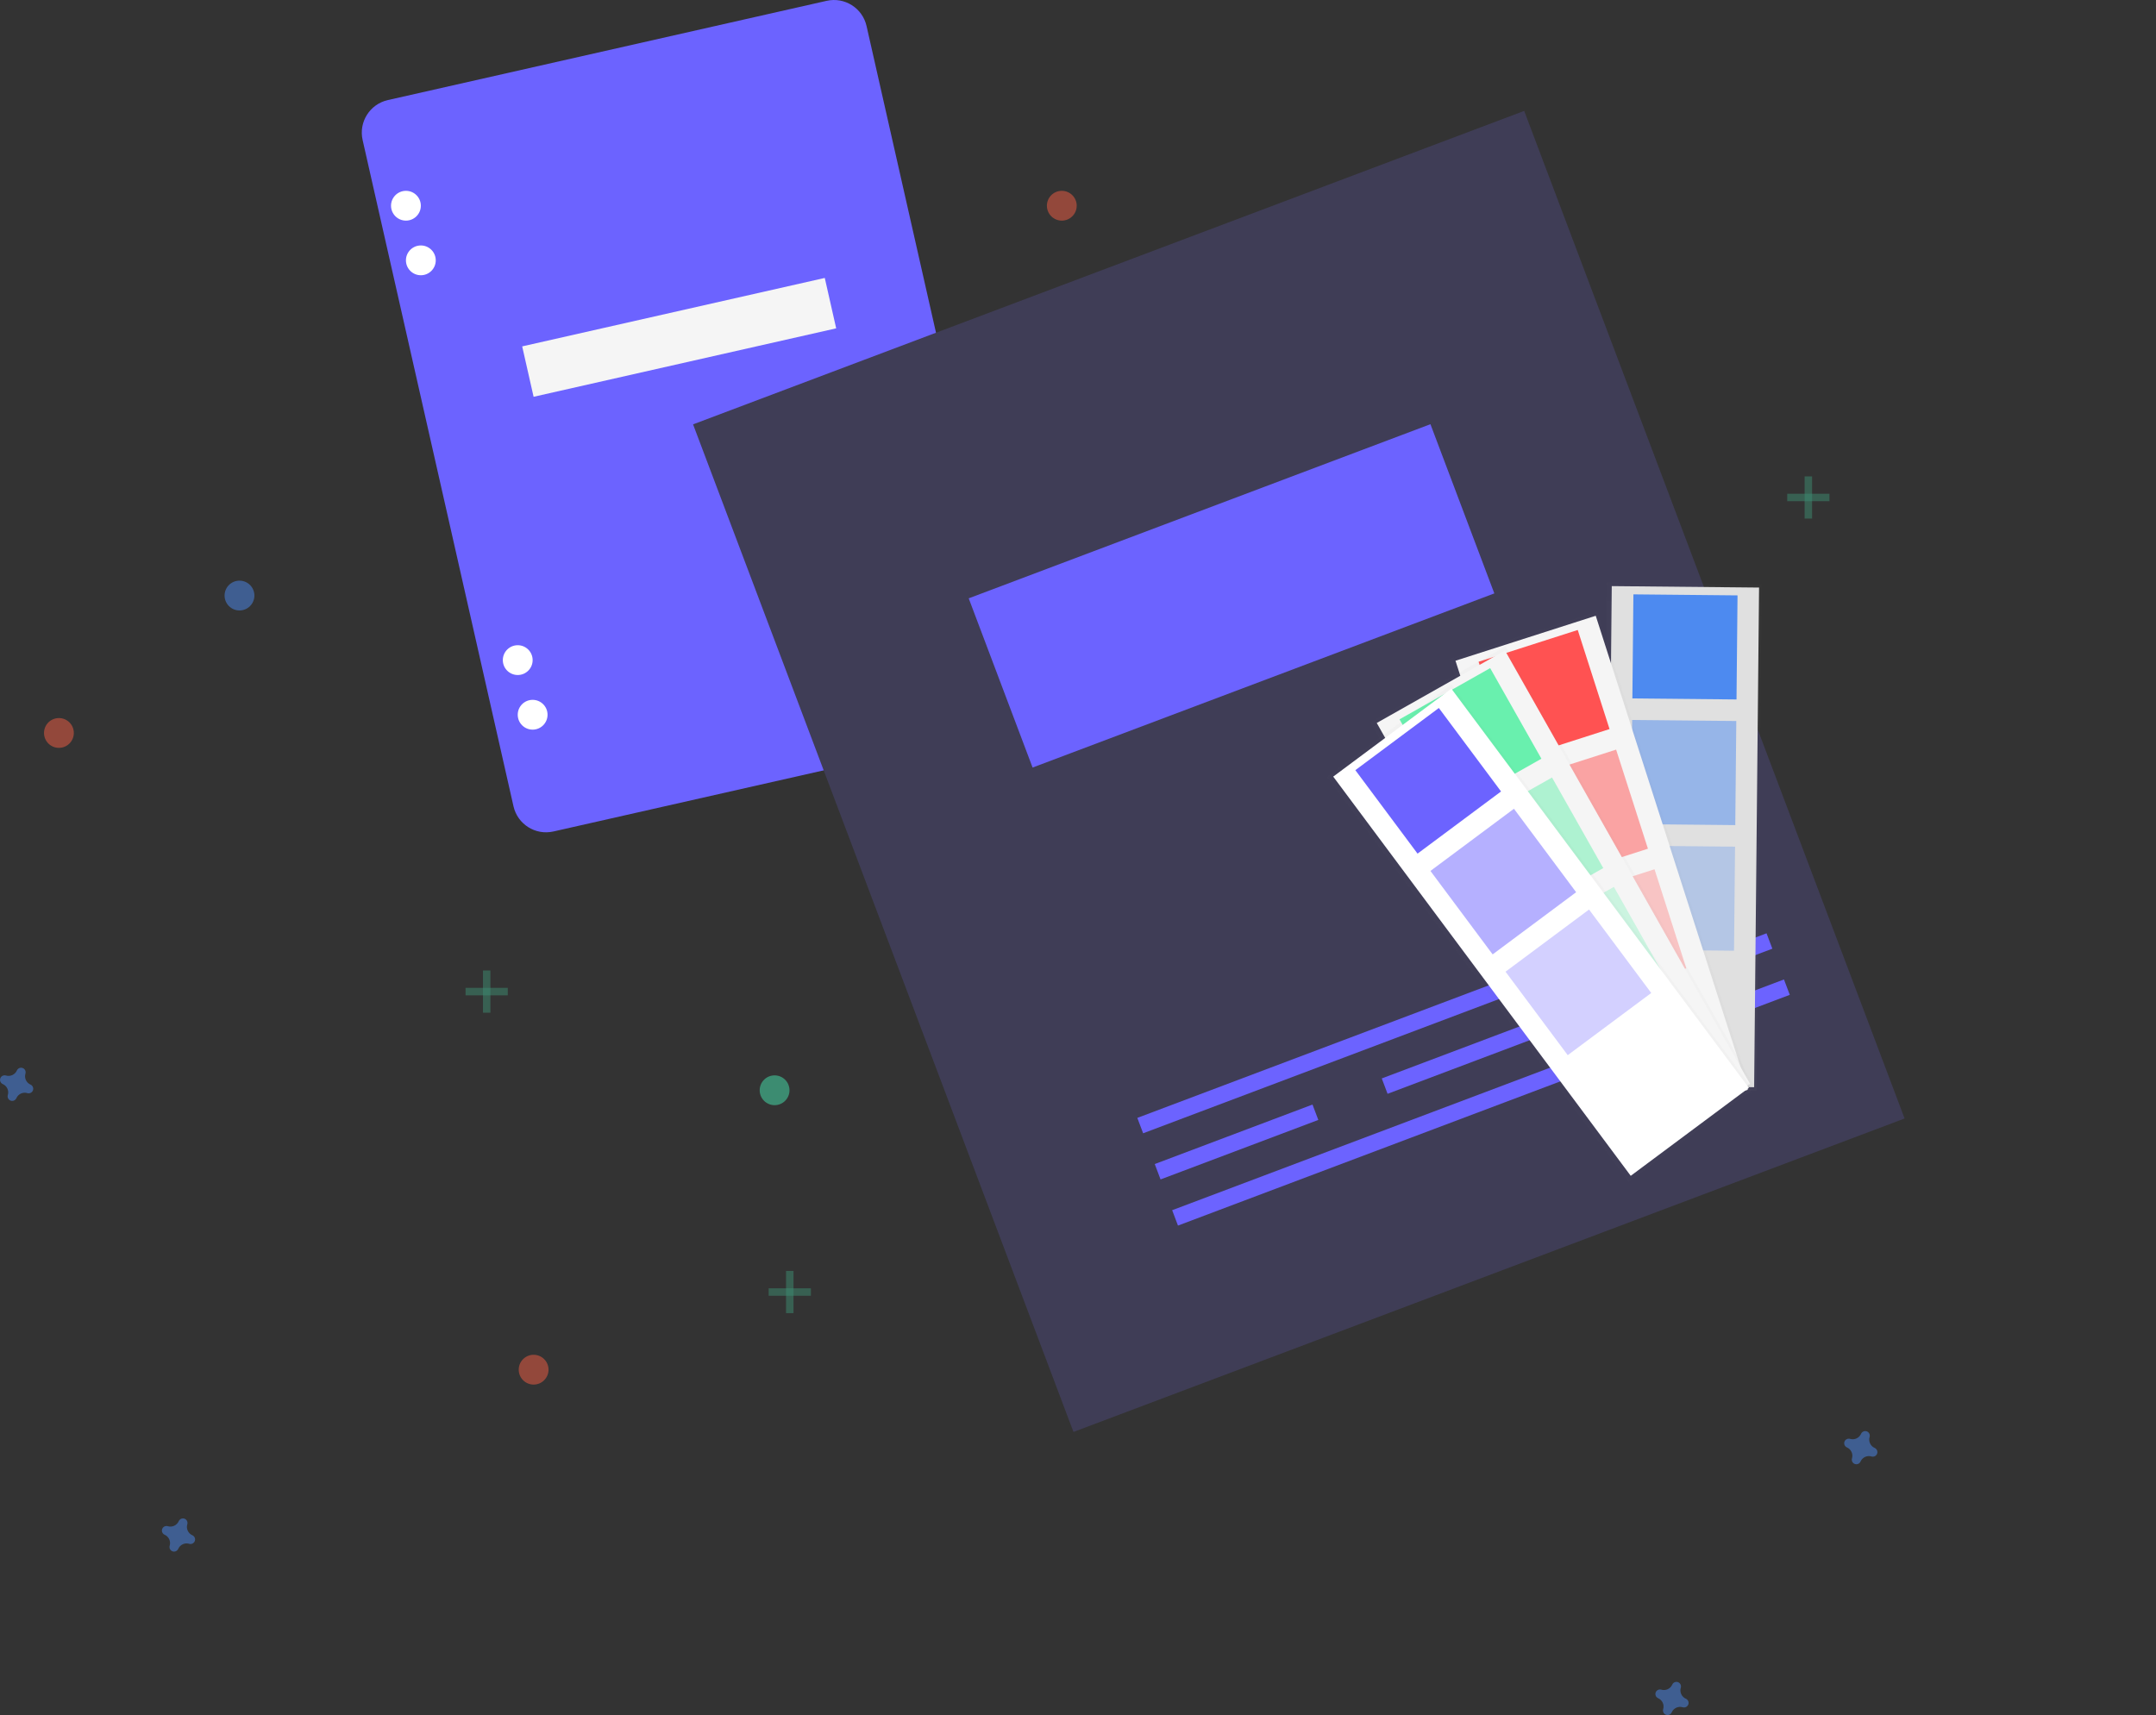 <svg width="1375" height="1094" viewBox="0 0 1375 1094" fill="none" xmlns="http://www.w3.org/2000/svg">
<rect x="0" y="0" width="1375" height="1094" fill="#333333" stroke="none"/>
<g clip-path="url(#clip0)">
<path d="M527.183 0.529L247.323 63.844C235.857 66.438 228.665 77.833 231.26 89.296L327.485 514.321C330.081 525.784 341.48 532.973 352.946 530.379L632.806 467.064C644.272 464.47 651.464 453.075 648.869 441.613L552.644 16.587C550.049 5.124 538.649 -2.065 527.183 0.529Z" fill="#6C63FF"/>
<path d="M258.889 140.729C264.14 140.729 268.396 136.474 268.396 131.226C268.396 125.978 264.14 121.723 258.889 121.723C253.639 121.723 249.383 125.978 249.383 131.226C249.383 136.474 253.639 140.729 258.889 140.729Z" fill="white"/>
<path d="M268.396 175.573C273.646 175.573 277.902 171.319 277.902 166.07C277.902 160.822 273.646 156.567 268.396 156.567C263.145 156.567 258.889 160.822 258.889 166.07C258.889 171.319 263.145 175.573 268.396 175.573Z" fill="white"/>
<path d="M330.187 430.57C335.437 430.57 339.694 426.316 339.694 421.067C339.694 415.819 335.437 411.564 330.187 411.564C324.937 411.564 320.681 415.819 320.681 421.067C320.681 426.316 324.937 430.57 330.187 430.57Z" fill="white"/>
<path d="M339.693 465.415C344.944 465.415 349.2 461.16 349.2 455.912C349.2 450.663 344.944 446.409 339.693 446.409C334.443 446.409 330.187 450.663 330.187 455.912C330.187 461.16 334.443 465.415 339.693 465.415Z" fill="white"/>
<path d="M526.001 177.29L333.028 220.948L340.307 253.099L533.28 209.441L526.001 177.29Z" fill="#F5F5F5"/>
<path d="M972.06 70.742L442.002 270.687L684.614 913.398L1214.67 713.454L972.06 70.742Z" fill="#3F3D56"/>
<path d="M963.366 623.287L725.332 713.076L729.036 722.889L967.07 633.099L963.366 623.287Z" fill="#6C63FF"/>
<path d="M1137.74 624.77L747.556 771.951L751.26 781.763L1141.44 634.582L1137.74 624.77Z" fill="#6C63FF"/>
<path d="M1115.51 565.896L1014.9 603.848L1018.6 613.66L1119.22 575.708L1115.51 565.896Z" fill="#6C63FF"/>
<path d="M837.056 704.561L736.444 742.513L740.148 752.326L840.76 714.374L837.056 704.561Z" fill="#6C63FF"/>
<path d="M981.84 649.947L881.228 687.899L884.932 697.712L985.544 659.759L981.84 649.947Z" fill="#6C63FF"/>
<path d="M1126.62 595.333L1026.01 633.285L1029.72 643.098L1130.33 605.145L1126.62 595.333Z" fill="#6C63FF"/>
<path d="M912.27 270.581L617.795 381.661L658.538 489.597L953.014 378.517L912.27 270.581Z" fill="#6C63FF"/>
<g opacity="0.5">
<path opacity="0.5" d="M1155.66 303.864H1150.91V330.789H1155.66V303.864Z" fill="#47E6B1"/>
<path opacity="0.5" d="M1166.75 319.702V314.95H1139.81V319.702H1166.75Z" fill="#47E6B1"/>
</g>
<g opacity="0.5">
<path opacity="0.5" d="M312.759 619.046H308.006V645.971H312.759V619.046Z" fill="#47E6B1"/>
<path opacity="0.5" d="M323.85 634.885V630.133H296.915V634.885H323.85Z" fill="#47E6B1"/>
</g>
<g opacity="0.5">
<path opacity="0.5" d="M506.055 810.69H501.302V837.615H506.055V810.69Z" fill="#47E6B1"/>
<path opacity="0.5" d="M517.146 826.528V821.776H490.211V826.528H517.146Z" fill="#47E6B1"/>
</g>
<path opacity="0.5" d="M1195.6 923.609C1194.29 923.038 1193.23 922.007 1192.64 920.71C1192.04 919.413 1191.94 917.941 1192.35 916.575C1192.42 916.366 1192.46 916.149 1192.48 915.929V915.929C1192.52 915.304 1192.35 914.682 1192.01 914.157C1191.67 913.632 1191.16 913.231 1190.58 913.014C1189.99 912.797 1189.35 912.775 1188.74 912.952C1188.14 913.129 1187.61 913.495 1187.23 913.995V913.995C1187.11 914.173 1187 914.365 1186.91 914.568C1186.34 915.878 1185.31 916.932 1184.01 917.53C1182.71 918.128 1181.24 918.228 1179.88 917.811C1179.67 917.744 1179.45 917.701 1179.23 917.685V917.685C1178.6 917.647 1177.98 917.811 1177.46 918.154C1176.93 918.497 1176.53 918.999 1176.31 919.588C1176.1 920.176 1176.07 920.818 1176.25 921.42C1176.43 922.022 1176.79 922.55 1177.29 922.928V922.928C1177.47 923.058 1177.67 923.166 1177.87 923.251C1179.18 923.821 1180.23 924.853 1180.83 926.15C1181.43 927.447 1181.53 928.918 1181.11 930.284C1181.04 930.494 1181 930.711 1180.99 930.93V930.93C1180.95 931.556 1181.11 932.177 1181.45 932.702C1181.8 933.228 1182.3 933.628 1182.89 933.845C1183.48 934.062 1184.12 934.084 1184.72 933.907C1185.32 933.731 1185.85 933.365 1186.23 932.864C1186.36 932.687 1186.47 932.494 1186.55 932.291C1187.12 930.982 1188.16 929.928 1189.45 929.33C1190.75 928.732 1192.22 928.632 1193.59 929.048C1193.8 929.116 1194.02 929.158 1194.24 929.175V929.175C1194.86 929.213 1195.48 929.048 1196.01 928.706C1196.53 928.363 1196.94 927.86 1197.15 927.272C1197.37 926.684 1197.39 926.041 1197.21 925.439C1197.04 924.838 1196.67 924.309 1196.17 923.932V923.932C1195.99 923.802 1195.8 923.693 1195.6 923.609V923.609Z" fill="#4D8AF0"/>
<path opacity="0.5" d="M1075.18 1083.58C1073.87 1083.01 1072.82 1081.97 1072.22 1080.68C1071.62 1079.38 1071.52 1077.91 1071.94 1076.54C1072.01 1076.33 1072.05 1076.12 1072.07 1075.9V1075.9C1072.1 1075.27 1071.94 1074.65 1071.6 1074.12C1071.25 1073.6 1070.75 1073.2 1070.16 1072.98C1069.57 1072.76 1068.93 1072.74 1068.33 1072.92C1067.73 1073.1 1067.2 1073.46 1066.82 1073.96V1073.96C1066.69 1074.14 1066.58 1074.33 1066.5 1074.54C1065.93 1075.84 1064.89 1076.9 1063.6 1077.5C1062.3 1078.09 1060.83 1078.19 1059.46 1077.78C1059.25 1077.71 1059.03 1077.67 1058.82 1077.65V1077.65C1058.19 1077.61 1057.57 1077.78 1057.04 1078.12C1056.52 1078.46 1056.12 1078.97 1055.9 1079.55C1055.68 1080.14 1055.66 1080.79 1055.84 1081.39C1056.01 1081.99 1056.38 1082.52 1056.88 1082.89C1057.06 1083.02 1057.25 1083.13 1057.45 1083.22C1058.76 1083.79 1059.82 1084.82 1060.42 1086.12C1061.01 1087.41 1061.11 1088.89 1060.7 1090.25C1060.63 1090.46 1060.59 1090.68 1060.57 1090.9C1060.53 1091.52 1060.7 1092.14 1061.04 1092.67C1061.38 1093.19 1061.89 1093.6 1062.48 1093.81C1063.06 1094.03 1063.71 1094.05 1064.31 1093.87C1064.91 1093.7 1065.44 1093.33 1065.82 1092.83V1092.83C1065.95 1092.65 1066.05 1092.46 1066.14 1092.26C1066.71 1090.95 1067.74 1089.89 1069.04 1089.3C1070.34 1088.7 1071.81 1088.6 1073.18 1089.02C1073.39 1089.08 1073.6 1089.13 1073.82 1089.14V1089.14C1074.45 1089.18 1075.07 1089.02 1075.59 1088.67C1076.12 1088.33 1076.52 1087.83 1076.74 1087.24C1076.96 1086.65 1076.98 1086.01 1076.8 1085.41C1076.62 1084.8 1076.26 1084.28 1075.76 1083.9V1083.9C1075.58 1083.77 1075.39 1083.66 1075.18 1083.58V1083.58Z" fill="#4D8AF0"/>
<path opacity="0.5" d="M19.472 691.833C18.162 691.263 17.107 690.231 16.509 688.934C15.911 687.637 15.811 686.166 16.228 684.799C16.295 684.59 16.338 684.373 16.354 684.154V684.154C16.392 683.528 16.228 682.907 15.885 682.381C15.542 681.856 15.039 681.456 14.451 681.239C13.862 681.022 13.219 681 12.617 681.177C12.016 681.353 11.487 681.719 11.109 682.22V682.22C10.979 682.397 10.871 682.59 10.786 682.793C10.216 684.102 9.183 685.156 7.886 685.754C6.588 686.352 5.116 686.452 3.75 686.036C3.54 685.968 3.324 685.926 3.104 685.909V685.909C2.478 685.871 1.856 686.036 1.331 686.378C0.806 686.721 0.405 687.224 0.188 687.812C-0.029 688.4 -0.051 689.043 0.126 689.645C0.302 690.246 0.668 690.775 1.169 691.152V691.152C1.347 691.282 1.539 691.39 1.742 691.475C3.052 692.046 4.107 693.077 4.705 694.374C5.303 695.671 5.403 697.143 4.986 698.509C4.919 698.718 4.877 698.935 4.86 699.155V699.155C4.822 699.78 4.986 700.402 5.329 700.927C5.672 701.452 6.175 701.853 6.763 702.07C7.352 702.287 7.995 702.309 8.597 702.132C9.198 701.955 9.727 701.589 10.105 701.089V701.089C10.235 700.911 10.343 700.719 10.428 700.516C10.998 699.206 12.031 698.152 13.328 697.554C14.626 696.956 16.098 696.856 17.464 697.273C17.674 697.34 17.891 697.383 18.11 697.399C18.736 697.437 19.358 697.273 19.883 696.93C20.408 696.587 20.809 696.085 21.026 695.496C21.244 694.908 21.265 694.266 21.088 693.664C20.912 693.062 20.546 692.534 20.045 692.156V692.156C19.867 692.026 19.675 691.918 19.472 691.833Z" fill="#4D8AF0"/>
<path opacity="0.5" d="M677.17 140.729C682.421 140.729 686.677 136.474 686.677 131.226C686.677 125.978 682.421 121.723 677.17 121.723C671.92 121.723 667.664 125.978 667.664 131.226C667.664 136.474 671.92 140.729 677.17 140.729Z" fill="#F55F44"/>
<path opacity="0.5" d="M152.735 389.391C157.985 389.391 162.241 385.136 162.241 379.888C162.241 374.639 157.985 370.385 152.735 370.385C147.484 370.385 143.228 374.639 143.228 379.888C143.228 385.136 147.484 389.391 152.735 389.391Z" fill="#4D8AF0"/>
<path opacity="0.5" d="M37.576 477.037C42.827 477.037 47.083 472.783 47.083 467.534C47.083 462.286 42.827 458.031 37.576 458.031C32.326 458.031 28.07 462.286 28.07 467.534C28.07 472.783 32.326 477.037 37.576 477.037Z" fill="#F55F44"/>
<g opacity="0.5">
<path opacity="0.5" d="M1024.69 371.673L1021.52 694.699L1120.31 695.669L1123.49 372.644L1024.69 371.673Z" fill="url(#paint0_linear)"/>
</g>
<path d="M1121.85 374.788L1027.91 373.866L1024.78 692.57L1118.71 693.493L1121.85 374.788Z" fill="#E0E0E0"/>
<path d="M1108.12 379.779L1041.71 379.127L1041.06 445.507L1107.47 446.159L1108.12 379.779Z" fill="#4D8AF0"/>
<path opacity="0.5" d="M1107.33 459.92L1040.93 459.268L1040.27 525.648L1106.68 526.3L1107.33 459.92Z" fill="#4D8AF0"/>
<path opacity="0.3" d="M1106.54 540.062L1040.14 539.41L1039.49 605.789L1105.89 606.442L1106.54 540.062Z" fill="#4D8AF0"/>
<g opacity="0.5">
<path opacity="0.5" d="M1018.58 390.231L924.498 420.396L1022.83 726.857L1116.91 696.692L1018.58 390.231Z" fill="url(#paint1_linear)"/>
</g>
<path d="M1017.69 392.777L928.24 421.458L1025.25 723.803L1114.7 695.121L1017.69 392.777Z" fill="#F5F5F5"/>
<path d="M1006.21 401.842L942.972 422.117L963.254 485.328L1026.49 465.053L1006.21 401.842Z" fill="#FF5252"/>
<path opacity="0.5" d="M1030.69 478.158L967.459 498.433L987.742 561.644L1050.98 541.369L1030.69 478.158Z" fill="#FF5252"/>
<path opacity="0.3" d="M1055.18 554.474L991.946 574.749L1012.23 637.96L1075.46 617.685L1055.18 554.474Z" fill="#FF5252"/>
<g opacity="0.5">
<path opacity="0.5" d="M960.155 412.27L874.145 460.871L1032.57 741.045L1118.58 692.444L960.155 412.27Z" fill="url(#paint2_linear)"/>
</g>
<path d="M959.809 414.947L878.029 461.158L1034.33 737.571L1116.11 691.36L959.809 414.947Z" fill="#F5F5F5"/>
<path d="M950.36 426.174L892.55 458.84L925.228 516.63L983.038 483.963L950.36 426.174Z" fill="#69F0AE"/>
<path opacity="0.5" d="M989.813 495.944L932.003 528.61L964.681 586.4L1022.49 553.733L989.813 495.944Z" fill="#69F0AE"/>
<path opacity="0.3" d="M1029.27 565.714L971.456 598.381L1004.13 656.17L1061.94 623.504L1029.27 565.714Z" fill="#69F0AE"/>
<g opacity="0.5">
<path opacity="0.5" d="M925.619 436.58L846.384 495.579L1038.71 753.684L1117.94 694.686L925.619 436.58Z" fill="url(#paint3_linear)"/>
</g>
<path d="M925.611 439.281L850.273 495.377L1040.01 750.017L1115.35 693.92L925.611 439.281Z" fill="white"/>
<path d="M917.633 451.612L864.376 491.266L904.045 544.504L957.302 504.849L917.633 451.612Z" fill="#6C63FF"/>
<path opacity="0.5" d="M965.525 515.886L912.269 555.541L951.938 608.778L1005.19 569.124L965.525 515.886Z" fill="#6C63FF"/>
<path opacity="0.3" d="M1013.42 580.161L960.162 619.815L999.83 673.053L1053.09 633.398L1013.42 580.161Z" fill="#6C63FF"/>
<path opacity="0.5" d="M340.324 883.184C345.574 883.184 349.831 878.929 349.831 873.681C349.831 868.433 345.574 864.178 340.324 864.178C335.074 864.178 330.818 868.433 330.818 873.681C330.818 878.929 335.074 883.184 340.324 883.184Z" fill="#F55F44"/>
<path opacity="0.5" d="M122.698 979.311C121.388 978.741 120.334 977.709 119.736 976.412C119.138 975.115 119.037 973.643 119.454 972.277C119.522 972.068 119.564 971.851 119.581 971.631V971.631C119.619 971.006 119.454 970.384 119.112 969.859C118.769 969.334 118.266 968.933 117.677 968.716C117.089 968.499 116.446 968.477 115.844 968.654C115.242 968.831 114.713 969.197 114.336 969.697V969.697C114.206 969.875 114.097 970.067 114.013 970.27C113.442 971.58 112.41 972.634 111.113 973.232C109.815 973.83 108.343 973.93 106.976 973.513C106.767 973.446 106.55 973.403 106.331 973.387V973.387C105.705 973.349 105.083 973.513 104.558 973.856C104.032 974.199 103.631 974.701 103.414 975.29C103.197 975.878 103.175 976.52 103.352 977.122C103.529 977.724 103.895 978.252 104.396 978.63C104.573 978.76 104.766 978.868 104.969 978.953C106.279 979.523 107.333 980.555 107.932 981.852C108.53 983.149 108.63 984.621 108.213 985.987C108.146 986.196 108.103 986.413 108.086 986.632C108.048 987.258 108.213 987.88 108.556 988.405C108.899 988.93 109.402 989.33 109.99 989.547C110.579 989.764 111.221 989.786 111.823 989.609C112.425 989.433 112.954 989.067 113.332 988.566V988.566C113.461 988.389 113.57 988.196 113.655 987.993C114.225 986.684 115.257 985.63 116.555 985.032C117.852 984.434 119.324 984.334 120.691 984.75C120.901 984.818 121.117 984.86 121.337 984.877V984.877C121.963 984.915 122.584 984.751 123.11 984.408C123.635 984.065 124.036 983.562 124.253 982.974C124.47 982.386 124.492 981.743 124.315 981.142C124.138 980.54 123.772 980.011 123.272 979.634V979.634C123.094 979.504 122.901 979.396 122.698 979.311V979.311Z" fill="#4D8AF0"/>
<path opacity="0.5" d="M494.002 704.954C499.252 704.954 503.508 700.7 503.508 695.451C503.508 690.203 499.252 685.948 494.002 685.948C488.751 685.948 484.495 690.203 484.495 695.451C484.495 700.7 488.751 704.954 494.002 704.954Z" fill="#47E6B1"/>
</g>
<defs>
<linearGradient id="paint0_linear" x1="1070.91" y1="695.184" x2="1074.09" y2="372.158" gradientUnits="userSpaceOnUse">
<stop stop-color="#808080" stop-opacity="0.25"/>
<stop offset="0.535" stop-color="#808080" stop-opacity="0.12"/>
<stop offset="1" stop-color="#808080" stop-opacity="0.1"/>
</linearGradient>
<linearGradient id="paint1_linear" x1="133613" y1="220175" x2="113645" y2="157898" gradientUnits="userSpaceOnUse">
<stop stop-color="#808080" stop-opacity="0.25"/>
<stop offset="0.535" stop-color="#808080" stop-opacity="0.12"/>
<stop offset="1" stop-color="#808080" stop-opacity="0.1"/>
</linearGradient>
<linearGradient id="paint2_linear" x1="174940" y1="194596" x2="142764" y2="137654" gradientUnits="userSpaceOnUse">
<stop stop-color="#808080" stop-opacity="0.25"/>
<stop offset="0.535" stop-color="#808080" stop-opacity="0.12"/>
<stop offset="1" stop-color="#808080" stop-opacity="0.1"/>
</linearGradient>
<linearGradient id="paint3_linear" x1="200164" y1="176945" x2="161101" y2="124484" gradientUnits="userSpaceOnUse">
<stop stop-color="#808080" stop-opacity="0.25"/>
<stop offset="0.535" stop-color="#808080" stop-opacity="0.12"/>
<stop offset="1" stop-color="#808080" stop-opacity="0.1"/>
</linearGradient>
<clipPath id="clip0">
<rect width="1375" height="1094" fill="white"/>
</clipPath>
</defs>
</svg>
